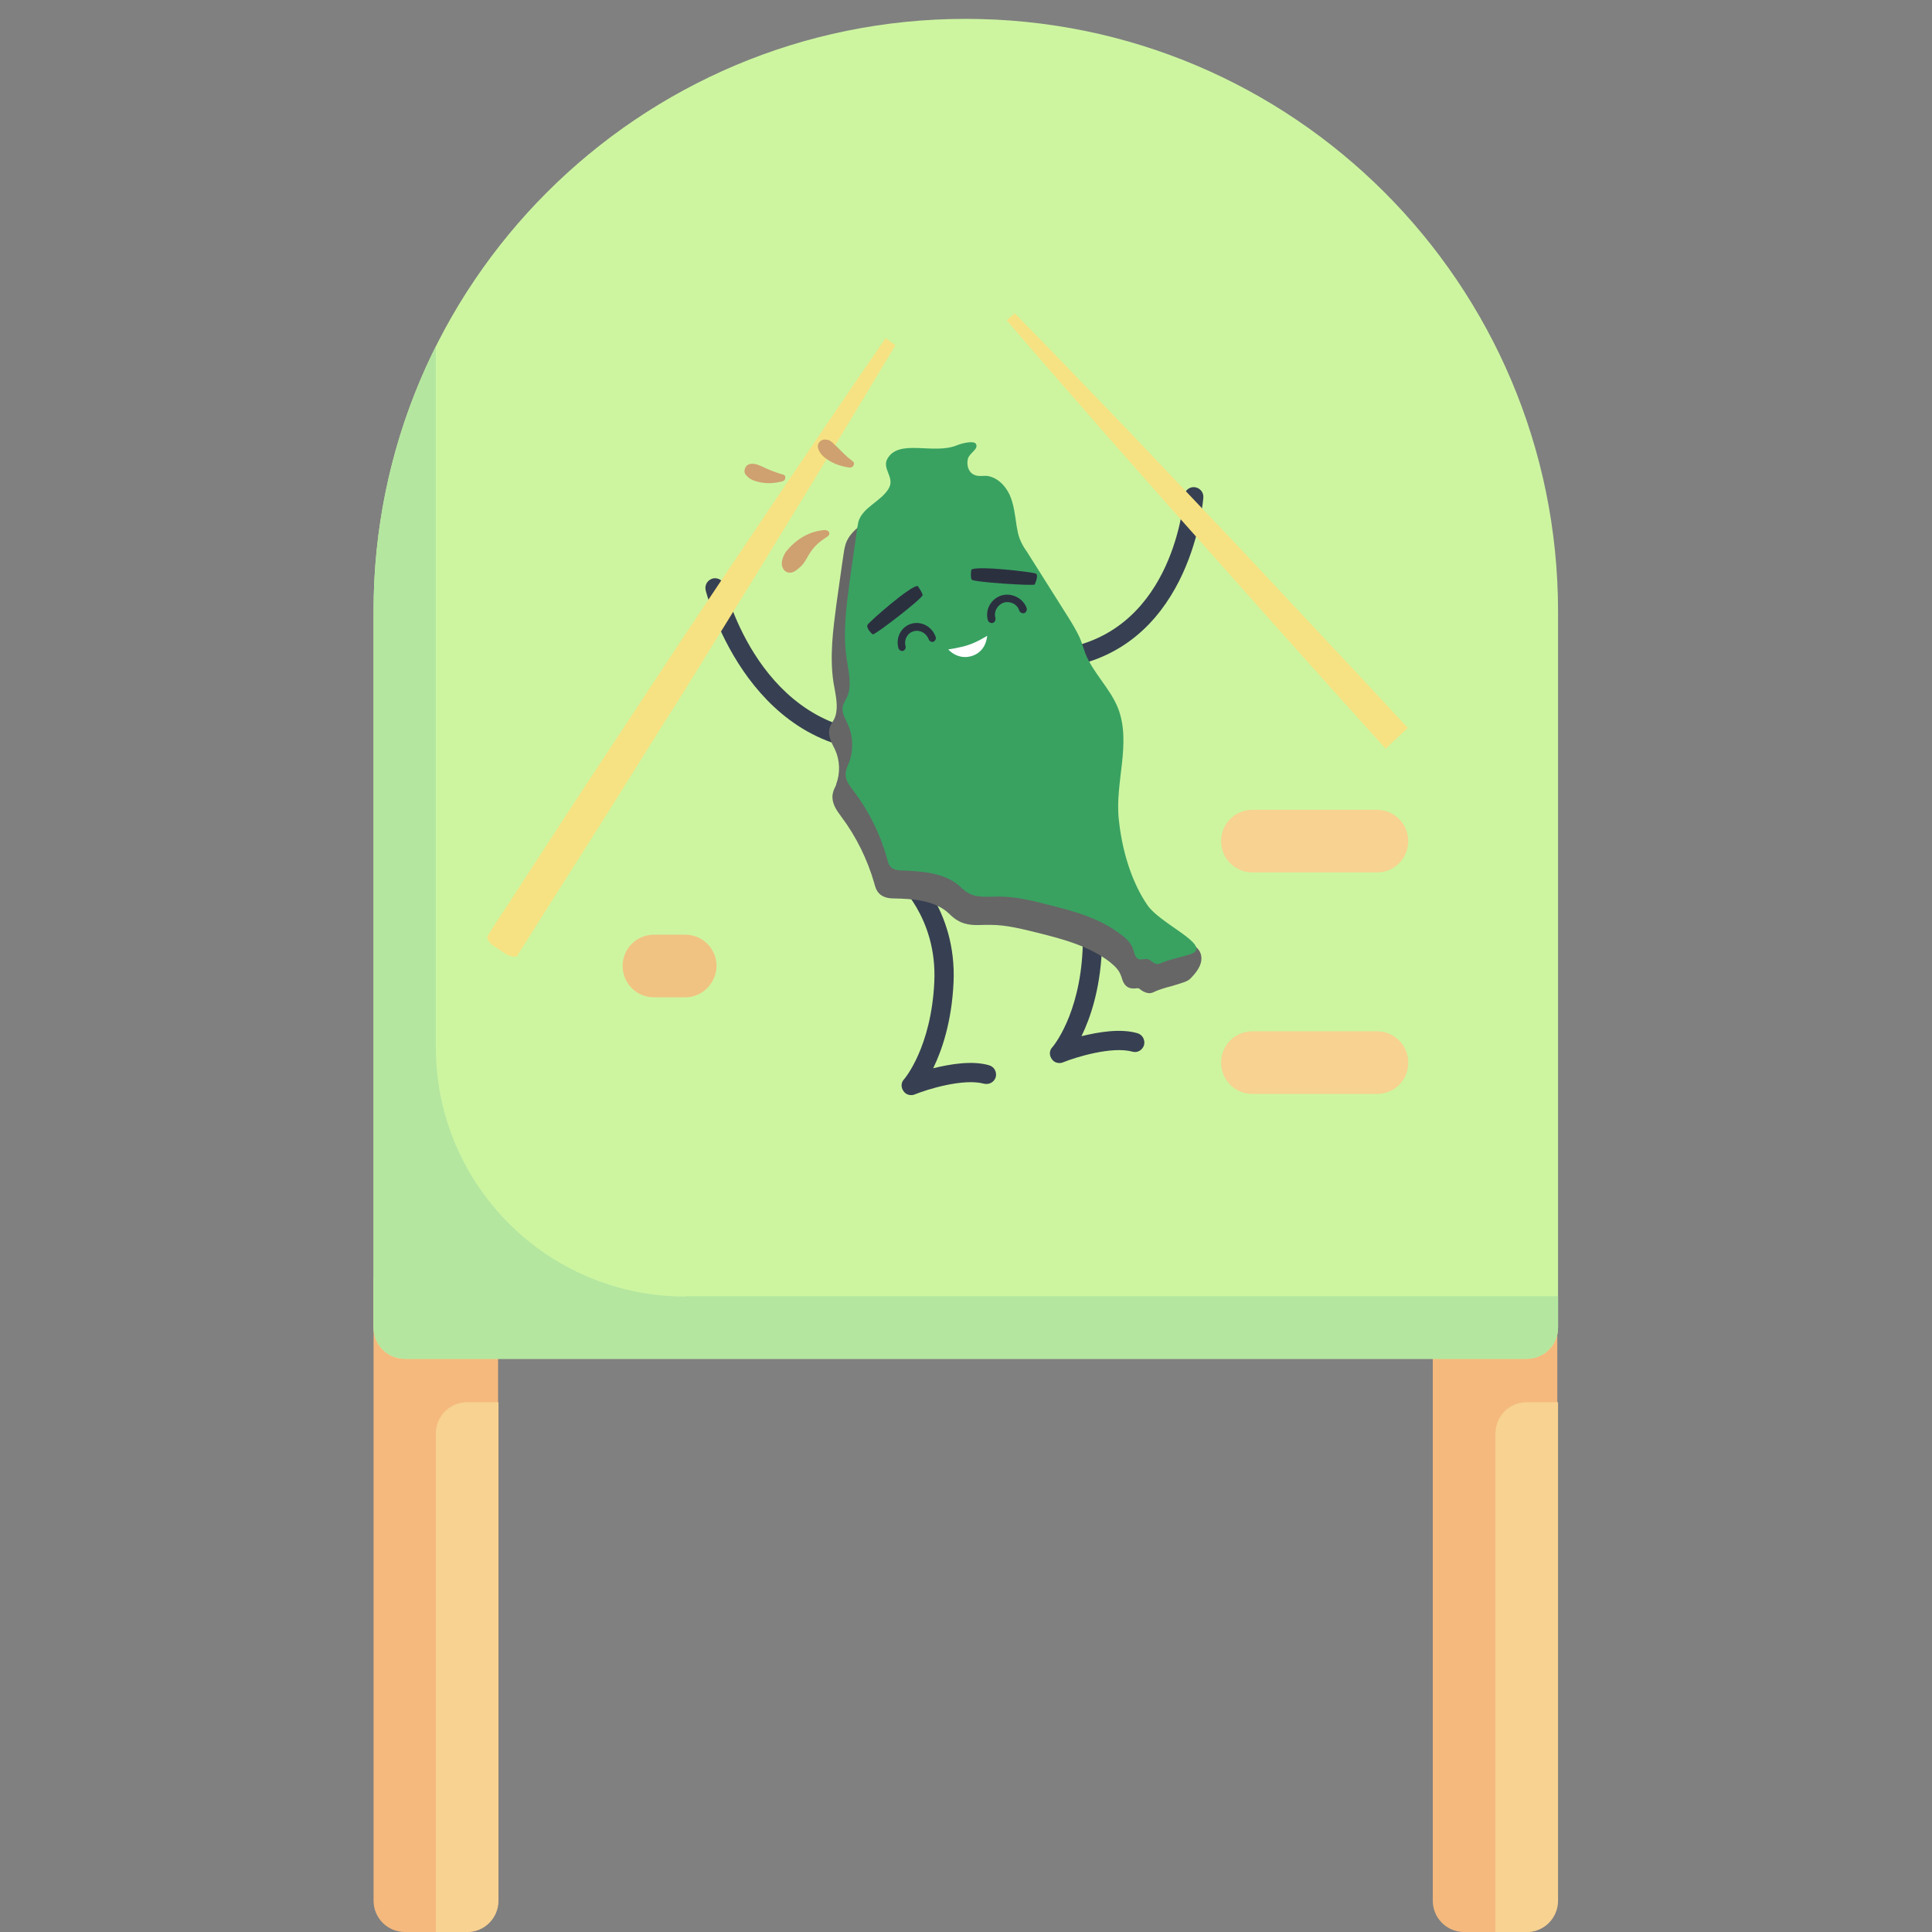 <?xml version="1.0" encoding="utf-8"?>
<!-- Generator: Adobe Illustrator 21.0.0, SVG Export Plug-In . SVG Version: 6.00 Build 0)  -->
<svg version="1.1" id="圖層_1" xmlns="http://www.w3.org/2000/svg" xmlns:xlink="http://www.w3.org/1999/xlink" x="0px" y="0px"
	 viewBox="0 0 512 512" style="enable-background:new 0 0 512 512;" xml:space="preserve">
<rect x="0" y="0" width="512" height="512" fill="#808080" stroke="none"/>
<style type="text/css">
	.st0{fill:#F5B97D;}
	.st1{fill:#F7D291;}
	.st2{fill:#CDF5A0;}
	.st3{fill:#B4E6A0;}
	.st4{fill:#F0C382;}
	.st5{fill:#374052;}
	.st6{fill:#F6E282;}
	.st7{fill:#CFA170;}
	.st8{fill:#666666;}
	.st9{fill:#39A261;}
	.st10{fill:#2B303F;}
	.st11{fill:#FFFFFF;}
</style>
<path class="st0" d="M404.6,512H388c-4.6,0-8.3-3.7-8.3-8.3V338.6h33v165.2C412.8,508.3,409.1,512,404.6,512z"/>
<path class="st1" d="M396.3,512h8.3c4.6,0,8.3-3.7,8.3-8.3V371.6h-8.3c-4.6,0-8.3,3.7-8.3,8.3V512z"/>
<path class="st0" d="M123.8,512h-16.5c-4.6,0-8.3-3.7-8.3-8.3V338.6h33v165.2C132,508.3,128.3,512,123.8,512z"/>
<path class="st1" d="M115.5,512h8.3c4.6,0,8.3-3.7,8.3-8.3V371.6h-8.3c-4.6,0-8.3,3.7-8.3,8.3V512z"/>
<path class="st2" d="M255.9,5C169.3,5,99,75.2,99,161.9v189.9c0,4.6,3.7,8.3,8.3,8.3h297.3c4.6,0,8.3-3.7,8.3-8.3V161.9
	C412.8,75.2,342.6,5,255.9,5z"/>
<path class="st3" d="M181.6,343.6c-36.5,0-66.1-29.6-66.1-66.1V91.8c-10.5,21-16.5,45-16.5,70.1v189.9c0,4.6,3.7,8.3,8.3,8.3h297.3
	c4.6,0,8.3-3.7,8.3-8.3v-8.3H181.6z"/>
<path class="st4" d="M181.6,264.3h-8.3c-4.6,0-8.3-3.7-8.3-8.3c0-4.6,3.7-8.3,8.3-8.3h8.3c4.6,0,8.3,3.7,8.3,8.3
	C189.8,260.6,186.1,264.3,181.6,264.3z"/>
<path class="st1" d="M364.9,289.9h-33c-4.6,0-8.3-3.7-8.3-8.3c0-4.6,3.7-8.3,8.3-8.3h33c4.6,0,8.3,3.7,8.3,8.3
	C373.2,286.3,369.5,289.9,364.9,289.9z"/>
<path class="st1" d="M364.9,231.2h-33c-4.6,0-8.3-3.7-8.3-8.3c0-4.6,3.7-8.3,8.3-8.3h33c4.6,0,8.3,3.7,8.3,8.3
	C373.2,227.5,369.5,231.2,364.9,231.2z"/>
<g>
	<path class="st5" d="M283.4,176.8c-1.3,0.1-2.5-0.8-2.7-2.1c-0.3-1.4,0.6-2.7,2-3c28.4-5.5,31-38.7,31.1-40.2
		c0.1-1.4,1.3-2.5,2.7-2.4c1.4,0.1,2.5,1.3,2.4,2.7c0,0.4-2.9,38.6-35.2,44.8C283.5,176.8,283.5,176.8,283.4,176.8z"/>
</g>
<path class="st6" d="M367.2,198.4l-14.5-16.1l-14.4-16.1l-7.2-8.1l-7.2-8.1l-14.4-16.2l-14.3-16.2c-9.5-10.9-19-21.7-28.4-32.7
	l2.1-1.9c10.1,10.3,20.1,20.7,30.1,31.1l14.9,15.7l14.9,15.7l7.4,7.9l7.4,7.9l14.8,15.8l14.7,15.8"/>
<g>
	<path class="st5" d="M234.8,199.3c-0.1,0-0.2,0-0.3,0c-36.9-0.7-47.4-42.5-47.5-42.9c-0.3-1.4,0.5-2.7,1.9-3.1
		c1.4-0.3,2.7,0.5,3.1,1.9c0.4,1.6,9.7,38.4,42.7,39c1.4,0,2.5,1.2,2.5,2.6C237.1,198.1,236.1,199.2,234.8,199.3z"/>
</g>
<g>
	<path class="st6" d="M237.3,91.5c-8.2,13.7-16.5,27.4-24.8,41L200,152.9l-12.6,20.4l-6.3,10.2l-6.4,10.1l-12.7,20.3l-12.8,20.2
		l-6.4,10.1l-3.2,5.1l-1.6,2.5l-0.8,1.3c-0.2,0.5-0.7,0.7-2.7,0l-4.1-2.7c-1.5-1.5-1.4-2.1-1.1-2.5l0.8-1.3l1.6-2.5l3.3-5l6.5-10
		l13.1-20.1l13.2-20l6.6-10l6.6-10l13.3-19.9l13.4-19.9c9-13.2,17.9-26.5,27-39.6L237.3,91.5z"/>
</g>
<g>
	<path class="st5" d="M241.7,290.2c-0.9,0.1-1.8-0.3-2.3-1.1c-0.7-1-0.6-2.3,0.2-3.1c0.1-0.1,7.2-8.4,8-25.8
		c0.8-17.2-10-26.5-10.1-26.6c-1.1-0.9-1.2-2.5-0.3-3.6c0.9-1.1,2.5-1.2,3.6-0.3c0.5,0.4,12.8,11.1,11.9,30.7
		c-0.5,10.5-3.1,18-5.4,22.7c4.5-1.1,10.3-2.1,14.8-0.8c1.4,0.4,2.1,1.8,1.8,3.1c-0.4,1.4-1.8,2.1-3.1,1.8
		c-5.5-1.5-15.1,1.5-18.3,2.8C242.2,290.1,242,290.2,241.7,290.2z"/>
</g>
<g>
	<path class="st5" d="M281,281.7c-0.9,0.1-1.8-0.3-2.3-1.1c-0.7-1-0.6-2.3,0.2-3.1c0.1-0.1,7.2-8.4,8-25.8
		c0.8-17.2-10-26.5-10.1-26.6c-1.1-0.9-1.2-2.5-0.3-3.6c0.9-1.1,2.5-1.2,3.6-0.3c0.5,0.4,12.8,11.1,11.9,30.7
		c-0.5,10.5-3.1,18-5.4,22.7c4.5-1.1,10.3-2.1,14.8-0.8c1.4,0.4,2.1,1.8,1.8,3.1c-0.4,1.4-1.8,2.2-3.1,1.8
		c-5.5-1.5-15.1,1.5-18.3,2.8C281.5,281.6,281.3,281.7,281,281.7z"/>
</g>
<g>
	<path class="st7" d="M208.2,146.3c2.6-3.2,5.9-5.4,10-5.8c0.3,0,0.7-0.1,1,0.1c0.7,0.3,0.8,1,0.2,1.5c-0.4,0.3-0.9,0.6-1.3,0.9
		c-1.6,1.1-2.8,2.4-3.8,4.1c-0.7,1.2-1.3,2.4-2.4,3.3c-0.4,0.4-0.8,0.7-1.3,1c-1.6,0.9-3.1,0.1-3.4-1.7
		C207.1,148.6,207.5,147.5,208.2,146.3"/>
</g>
<g>
	<path class="st7" d="M219.6,122c-1.1-0.7-2.1-1.5-2.6-2.7c-0.4-0.8-0.4-1.6,0.3-2.3c0.6-0.6,1.4-0.6,2.2-0.4
		c0.9,0.3,1.5,1.1,2.2,1.7c1.3,1.3,2.6,2.7,4.1,3.8c0.4,0.3,0.7,0.6,0.4,1.2c-0.2,0.5-0.7,0.7-1.2,0.6
		C223,123.6,221.2,123,219.6,122"/>
</g>
<g>
	<path class="st7" d="M201.4,127.8c-1.3-0.3-2.5-0.6-3.4-1.6c-0.7-0.6-0.9-1.3-0.5-2.2c0.3-0.8,1.1-1.1,1.9-1.1c1,0,1.8,0.4,2.7,0.8
		c1.7,0.8,3.4,1.5,5.2,2c0.5,0.1,0.9,0.3,0.8,0.9c0,0.6-0.4,0.9-0.9,1C205.1,128.1,203.3,128.2,201.4,127.8"/>
</g>
<g>
	<path class="st8" d="M251.4,124.3c1.8-0.7,4.9,3.9,5.4,4.6c0.9,1.4-2.1-2.7-2.5-1.1c-0.4,1.6,0.1,3.5,1.6,4.2
		c1,0.5,2.2,0.3,3.3,0.3c2.8,0.3,5,2.5,6.2,5.1c1.1,2.5,1.4,5.4,1.8,8.1c0.2,1.2,0.4,2.3,0.8,3.4c0.5,1.3,1.2,2.5,2,3.6
		c3.7,5.9,7.4,11.7,11.1,17.6c1,1.6,2,3.3,2.8,5c0.6,1.4,1,2.8,1.5,4.2c2.1,5.3,2.8,9.7,4.9,14.9c3.6,9.3,2.9,19.4,4,29.2
		c0.8,7.8,5.7,16.1,10.2,22.5c3.2,4.6,18.9,3.4,10.3,12.3c-0.9,1-5.9,1.8-8.9,3.1c-0.5,0.2-1.1,0.5-1.7,0.3c-0.8-0.2-1.3-1-2.1-1.2
		c-0.8-0.2-1.6,0.2-2.4,0c-1-0.4-1.2-1.6-1.5-2.6c-0.5-1.6-1.8-2.9-3.2-3.9c-5.6-4.4-12.7-6.3-19.6-8c-4.2-1.1-8.5-2.1-12.9-2.1
		c-2.7,0-5.6,0.4-7.9-0.9c-1.1-0.6-2-1.5-2.9-2.3c-4-3.1-9.4-3.5-14.4-3.7c-1.2,0-2.4-0.1-3.3-0.9c-0.6-0.6-0.8-1.4-1-2.2
		c-1.8-6.5-4.8-12.6-8.9-18c-1-1.4-2.2-2.8-2.1-4.5c0-1.1,0.5-2,0.9-3c1.2-3.2,1.1-7-0.3-10.1c-0.7-1.6-1.8-3.3-1.3-5
		c0.2-0.7,0.6-1.3,0.9-1.9c1.6-3.1,0.6-6.9,0.1-10.4c-1.1-6.9-0.1-14,0.8-20.9c0.5-3.5,1-7,1.5-10.5c0.2-1.2,0.3-2.3,0.5-3.5
		c0.1-0.5,0.2-1.1,0.3-1.6c1.2-3.9,6.2-5.4,8.1-8.9c1.5-2.8-1.2,2.6,0.1,0C236.6,129.9,245.2,126.8,251.4,124.3z"/>
	<path class="st8" d="M304.8,263.2c-0.3,0-0.6,0-0.9-0.1c-0.7-0.2-1.2-0.5-1.6-0.8c-0.2-0.2-0.4-0.3-0.6-0.4c-0.1,0-0.4,0-0.6,0
		c-0.5,0.1-1.1,0.1-1.8-0.1c-1.4-0.5-1.8-1.9-2.1-2.9c-0.1-0.2-0.1-0.3-0.2-0.5c-0.4-1.1-1.2-2.1-2.8-3.4
		c-5.5-4.3-12.8-6.2-19.2-7.8c-4.1-1-8.3-2.1-12.5-2.1c-0.5,0-1,0-1.5,0c-2.4,0.1-4.9,0.2-7.1-1.1c-0.9-0.5-1.6-1.1-2.2-1.7
		c-0.3-0.3-0.6-0.5-0.9-0.8c-3.7-2.9-8.8-3.3-13.7-3.4c-1.2,0-2.9-0.1-4.1-1.3c-0.8-0.8-1.1-1.9-1.3-2.7c-1.8-6.3-4.8-12.4-8.7-17.6
		c-1.1-1.5-2.4-3.2-2.4-5.3c0-1.1,0.4-2,0.8-2.8c0.1-0.2,0.2-0.4,0.2-0.6c1.1-2.9,1-6.3-0.3-9.1c-0.1-0.3-0.2-0.5-0.4-0.8
		c-0.7-1.5-1.6-3.2-1-5.1c0.2-0.6,0.5-1.1,0.8-1.6c0.1-0.2,0.2-0.3,0.3-0.5c1.2-2.3,0.7-5.3,0.2-8.1c-0.1-0.5-0.2-1-0.3-1.6
		c-1.1-7.1-0.1-14.3,0.8-21.2l1.5-10.6c0.2-1.1,0.3-2.2,0.5-3.3c0.1-0.5,0.2-1.1,0.4-1.7c0.8-2.5,2.8-4.1,4.7-5.6
		c1.4-1.1,2.8-2.2,3.6-3.6c0.2-0.4,0.5-0.9,0.8-1.2c3.3-5.1,10.5-8,16.3-10.3l1.4-0.6c2.7-1.1,6,3.7,7,5.1c0.7,1.1,0.2,1.7-0.1,2
		c-0.9,0.7-1.7-0.1-2-0.4c-0.1-0.1-0.2-0.2-0.2-0.2c0.1,0.6,0.4,1.1,0.9,1.4c0.4,0.2,1,0.2,1.7,0.2c0.4,0,0.8,0,1.2,0
		c3.5,0.3,6.1,3.2,7.2,5.8c1,2.3,1.4,4.8,1.7,7.2c0.1,0.4,0.1,0.9,0.2,1.3c0.2,1.2,0.4,2.2,0.7,3.2c0.4,1.2,1.1,2.3,1.8,3.4
		l11.1,17.6c1,1.6,2.1,3.3,2.9,5.2c0.3,0.7,0.6,1.5,0.8,2.3c0.2,0.7,0.5,1.3,0.7,2c1.1,2.8,1.9,5.4,2.6,7.9c0.6,2.3,1.3,4.6,2.3,7.1
		c2.6,6.8,3,14,3.4,21c0.2,2.8,0.3,5.7,0.6,8.5c0.7,6.1,3.9,13.3,10,21.9c0.9,1.3,3.5,2.2,5.8,2.9c3.3,1.1,6.5,2.2,7.1,4.8
		c0.4,1.8-0.4,3.8-2.8,6.2c-0.7,0.8-2.3,1.2-4.9,2c-1.6,0.4-3.2,0.9-4.4,1.4C305.9,262.9,305.4,263.1,304.8,263.2z M301.2,259.4
		c0.4,0,0.8,0,1.2,0.1c0.6,0.2,1.1,0.5,1.5,0.8c0.2,0.2,0.4,0.3,0.6,0.4c0.2,0,0.7-0.2,0.9-0.3c1.4-0.6,3-1,4.7-1.5
		c1.4-0.4,3.4-0.9,3.8-1.3c1.6-1.6,2.3-3,2.1-3.8c-0.3-1.3-3-2.2-5.5-3c-2.8-0.9-5.7-1.9-7.1-3.9c-6.3-9-9.7-16.6-10.4-23.1
		c-0.3-2.9-0.5-5.8-0.6-8.7c-0.4-7.1-0.8-13.9-3.3-20.2c-1-2.6-1.7-5-2.4-7.3c-0.7-2.5-1.4-4.9-2.5-7.6c-0.3-0.7-0.5-1.4-0.8-2.1
		c-0.2-0.7-0.5-1.4-0.8-2.1c-0.7-1.7-1.7-3.3-2.7-4.8l-11.1-17.6c-0.8-1.2-1.5-2.5-2.1-3.9c-0.5-1.3-0.7-2.6-0.9-3.7
		c-0.1-0.4-0.1-0.9-0.2-1.3c-0.3-2.3-0.7-4.5-1.5-6.5c-0.8-1.9-2.7-4.1-5.1-4.3c-0.3,0-0.6,0-0.9,0c-0.8,0-1.8,0-2.7-0.4
		c-2.2-1-2.8-3.7-2.3-5.7c0.1-0.3,0.2-0.6,0.4-0.8c-0.7-0.7-1.3-1.2-1.7-1.3l-1.4,0.5c-5.8,2.3-12.9,5.2-15.6,10
		c-0.1,0.3-0.3,0.7-0.5,1l-0.6,1.1l-0.3-0.2c-0.9,1-2,1.9-3.1,2.7c-1.7,1.3-3.3,2.6-3.8,4.3c-0.1,0.4-0.2,0.9-0.3,1.4
		c-0.2,1.1-0.3,2.2-0.5,3.3l-1.5,10.6c-0.9,6.7-1.9,13.7-0.9,20.5c0.1,0.5,0.2,1,0.3,1.5c0.5,3.1,1.2,6.6-0.4,9.7
		c-0.1,0.2-0.2,0.4-0.3,0.6c-0.2,0.4-0.4,0.7-0.5,1c-0.3,0.9,0.3,2.1,0.9,3.3c0.1,0.3,0.3,0.6,0.4,0.8c1.6,3.5,1.7,7.5,0.3,11.1
		c-0.1,0.2-0.2,0.4-0.3,0.6c-0.3,0.7-0.6,1.3-0.6,2c0,1.2,0.9,2.4,1.8,3.6c4.2,5.6,7.3,11.8,9.2,18.5c0.2,0.7,0.4,1.3,0.7,1.6
		c0.5,0.5,1.4,0.5,2.4,0.6c5.3,0.1,10.9,0.6,15.2,3.9c0.3,0.3,0.7,0.5,1,0.8c0.6,0.5,1.2,1,1.8,1.4c1.6,0.9,3.6,0.8,5.8,0.8
		c0.5,0,1,0,1.5,0c4.6,0,8.9,1.1,13.2,2.2c6.7,1.7,14.2,3.6,20.1,8.2c1.2,1,2.9,2.5,3.6,4.5c0.1,0.2,0.1,0.4,0.2,0.6
		c0.1,0.4,0.3,1.2,0.6,1.3c0.1,0,0.4,0,0.6,0C300.9,259.4,301.1,259.4,301.2,259.4z"/>
</g>
<g>
	<path class="st9" d="M253.6,118c1.8-0.7,4.5-1.2,5-0.4c0.9,1.4-1.7,2.4-2.1,4c-0.4,1.6,0.1,3.5,1.6,4.2c1,0.5,2.2,0.3,3.3,0.3
		c2.8,0.3,5,2.5,6.2,5.1c1.1,2.5,1.4,5.4,1.8,8.1c0.2,1.2,0.4,2.3,0.8,3.4c0.5,1.3,1.2,2.5,2,3.6c3.7,5.9,7.4,11.7,11.1,17.6
		c1,1.6,2,3.3,2.8,5c0.6,1.4,1,2.8,1.5,4.2c2.1,5.3,6.6,9.3,8.7,14.6c3.6,9.3-0.9,19.7,0.2,29.5c0.8,7.8,3.2,16.3,7.6,22.7
		c3.2,4.6,14.4,9.4,12.8,12.1c-0.7,1.2-5.9,1.8-8.9,3.1c-0.5,0.2-1.1,0.5-1.7,0.3c-0.8-0.2-1.3-1-2.1-1.2c-0.8-0.2-1.6,0.2-2.4,0
		c-1-0.4-1.2-1.6-1.5-2.6c-0.5-1.6-1.8-2.9-3.2-3.9c-5.6-4.4-12.7-6.3-19.6-8c-4.2-1.1-8.5-2.1-12.9-2.1c-2.7,0-5.6,0.4-7.9-0.9
		c-1.1-0.6-2-1.5-2.9-2.3c-4-3.1-9.4-3.5-14.4-3.7c-1.2,0-2.4-0.1-3.3-0.9c-0.6-0.6-0.8-1.4-1-2.2c-1.8-6.5-4.8-12.6-8.9-18
		c-1-1.4-2.2-2.8-2.1-4.5c0-1.1,0.5-2,0.9-3c1.2-3.2,1.1-7-0.3-10.1c-0.7-1.6-1.8-3.3-1.3-5c0.2-0.7,0.6-1.3,0.9-1.9
		c1.6-3.1,0.6-6.9,0.1-10.4c-1.1-6.9-0.1-14,0.8-20.9c0.5-3.5,1-7,1.5-10.5c0.2-1.2,0.3-2.3,0.5-3.5c0.1-0.5,0.2-1.1,0.3-1.6
		c1.2-3.9,6.2-5.4,8.1-8.9c1.5-2.8-1.8-5-0.5-7.6C238.1,116.1,247.4,120.6,253.6,118z"/>
</g>
<g>
	<path class="st10" d="M241.5,165.3c-2.7,0.8-4.2,3.7-3.4,6.5c0.2,0.5,0.7,0.8,1.2,0.7c0.5-0.2,0.8-0.7,0.7-1.2
		c-0.5-1.7,0.4-3.5,2.1-4c1.7-0.5,3.4,0.5,4,2.1c0.2,0.5,0.7,0.8,1.2,0.7c0.5-0.2,0.8-0.7,0.7-1.2
		C247.1,166.1,244.2,164.5,241.5,165.3"/>
</g>
<g>
	<path class="st10" d="M265.4,157.8c-2.8,0.9-4.4,3.8-3.6,6.6c0.2,0.5,0.7,0.8,1.3,0.7c0.5-0.2,0.8-0.7,0.7-1.3
		c-0.5-1.7,0.5-3.5,2.2-4.1c1.7-0.5,3.6,0.4,4.1,2.1c0.2,0.5,0.7,0.8,1.3,0.7c0.5-0.2,0.8-0.7,0.7-1.3
		C271.2,158.6,268.2,157,265.4,157.8"/>
</g>
<g>
	<path class="st11" d="M251.3,172.1c0,0,3-0.4,5.4-1.2c2.4-0.8,4.9-2.4,4.9-2.4s-0.1,4-3.9,5.3C253.8,175.1,251.3,172.1,251.3,172.1
		"/>
</g>
<g>
	<path class="st10" d="M243.2,155.3c0,0,1.2,1.6,1.3,2.4c0.1,0.8-12.7,10.7-13.2,10.4c-0.4-0.2-1.8-1.7-1.4-2.5
		C230.3,164.8,241.5,155,243.2,155.3"/>
</g>
<g>
	<path class="st10" d="M257.4,151c0,0-0.3,1.8,0.1,2.6c0.4,0.7,16.5,1.7,16.7,1.3c0.2-0.4,1.1-2.5,0.3-2.9S258.6,149.8,257.4,151"/>
</g>
</svg>
